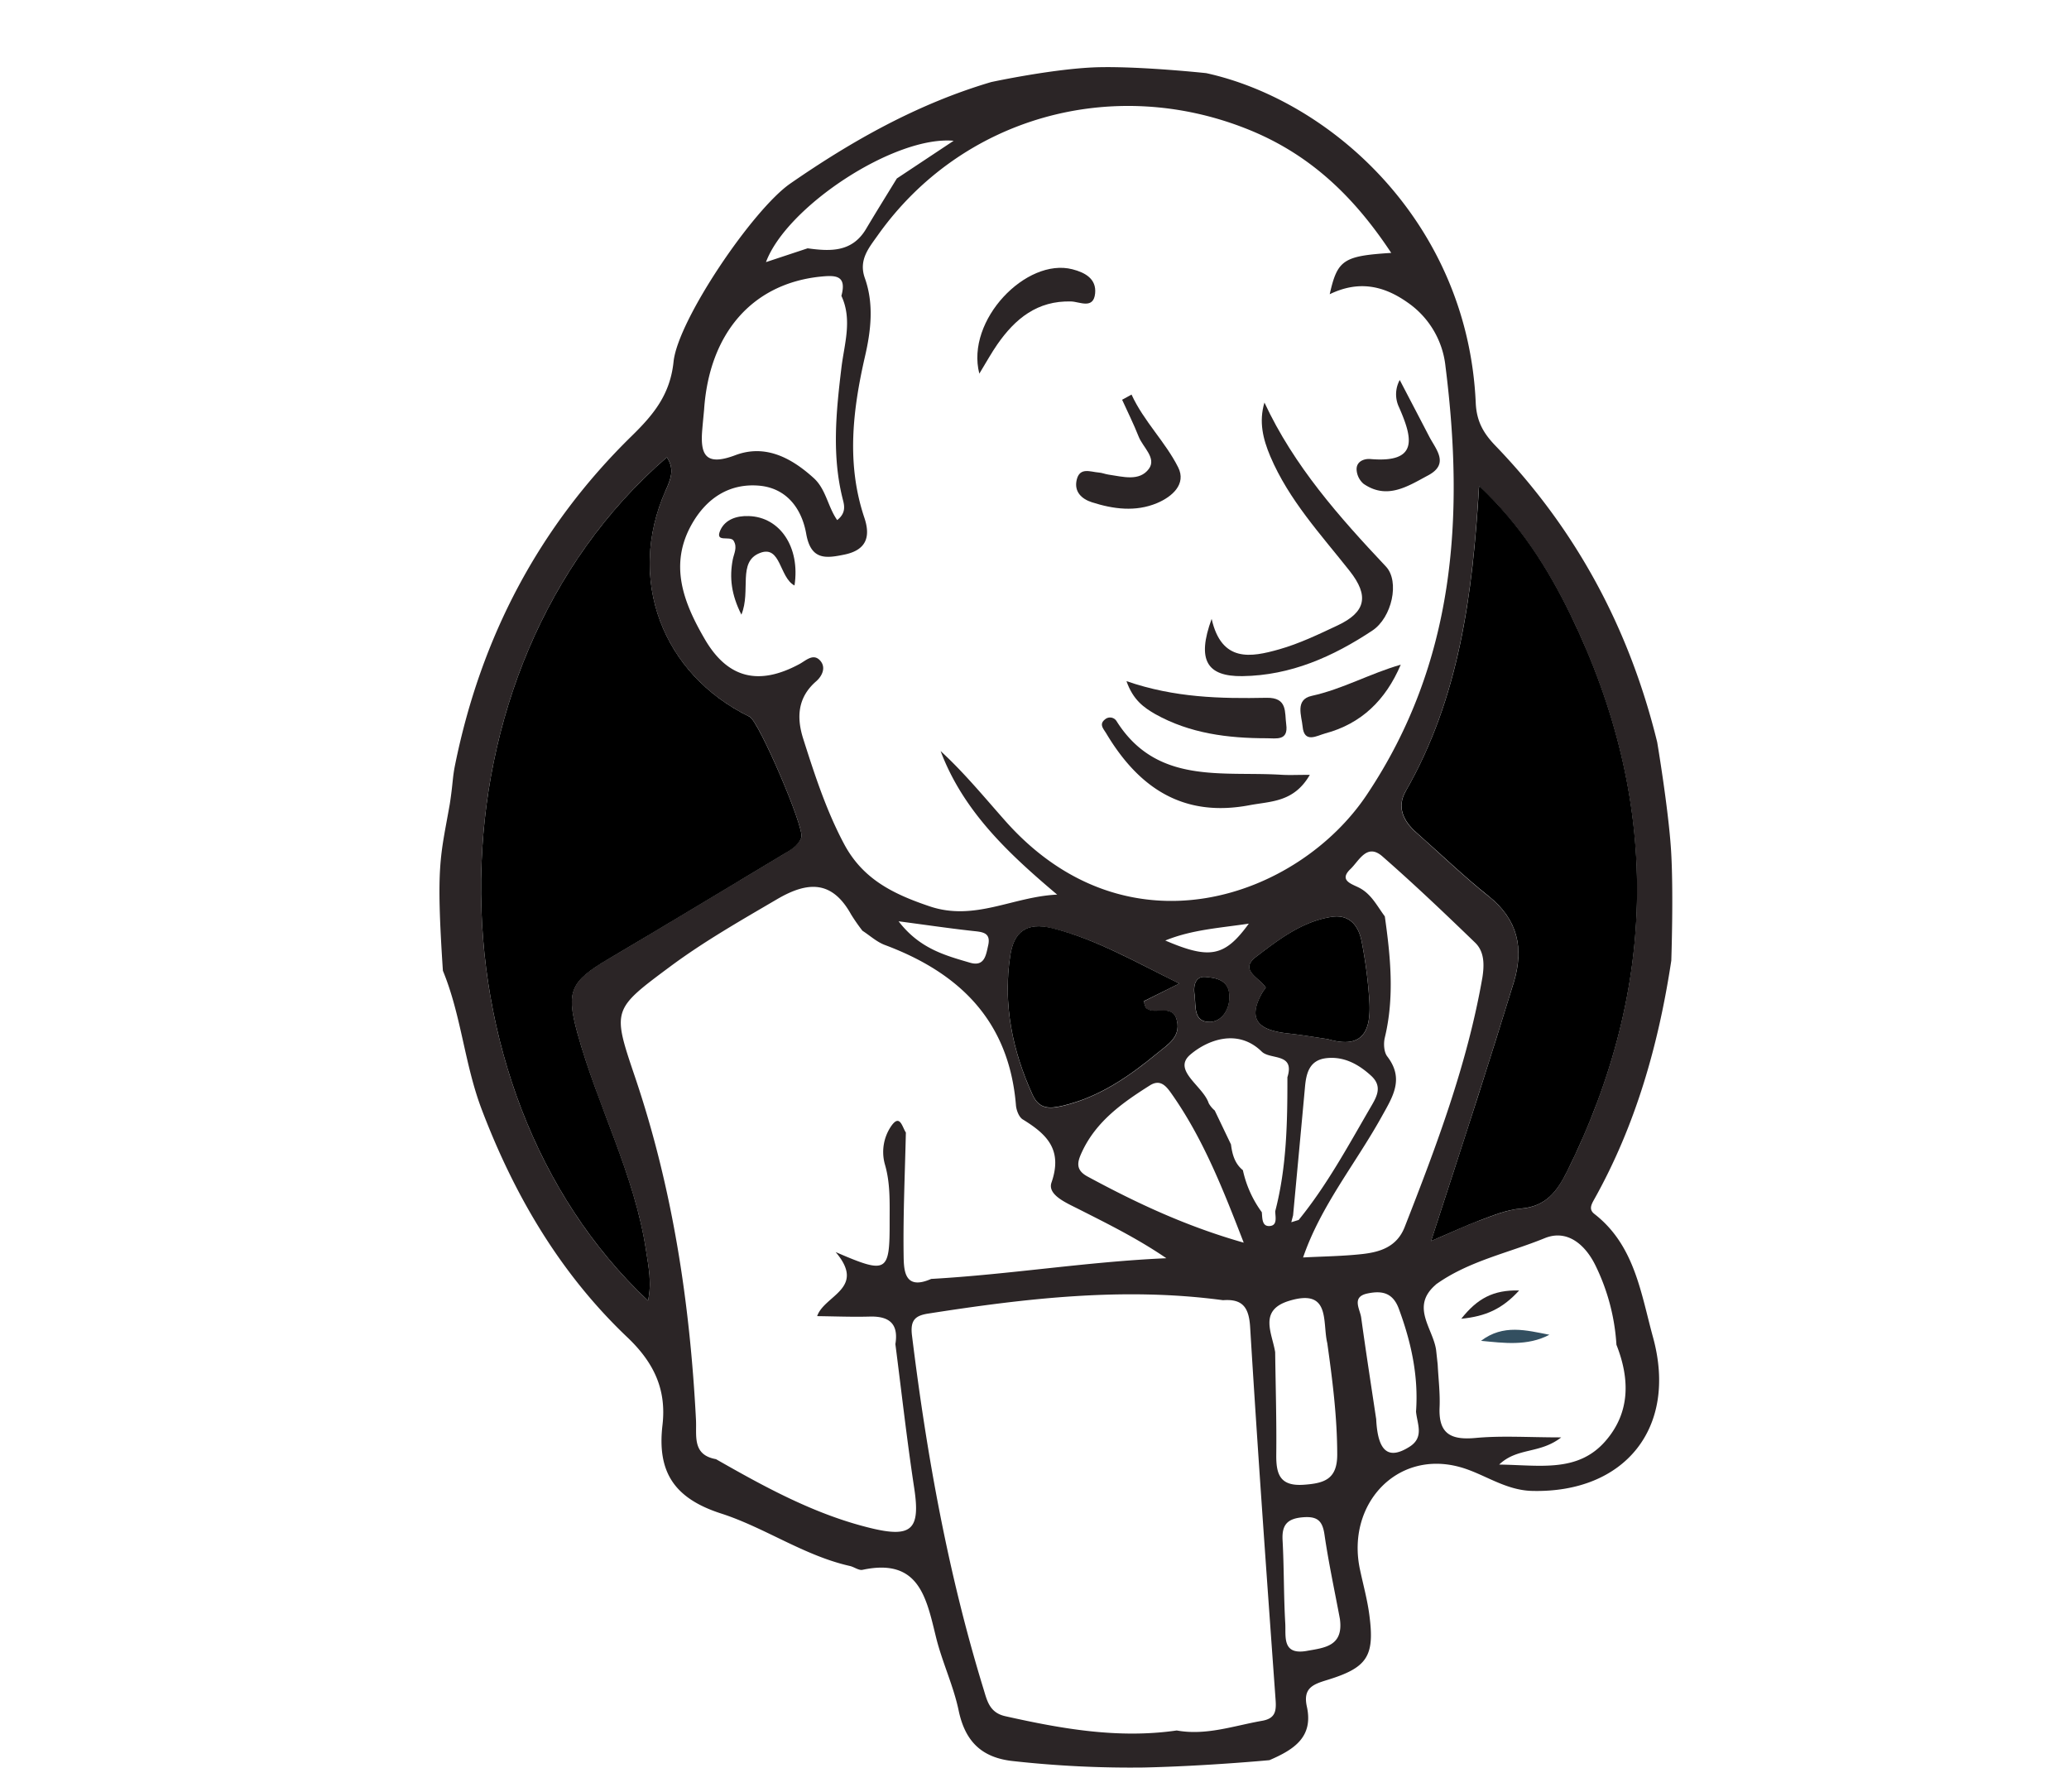 <svg id="Layer_2" data-name="Layer 2" xmlns="http://www.w3.org/2000/svg" viewBox="0 0 600 519.6"><defs><style>.cls-1{fill:#2b2526;}.cls-2{fill:#334f60;}</style></defs><title>jenkins</title><g id="jenkins_bw" data-name="jenkins bw"><path class="cls-1" d="M294,510.66c-9.22-.92-14.1-5.62-16-14.71-1.51-7.19-4.77-14-6.54-21.15-2.82-11.42-4.86-23.15-21.33-19.62-1.08.23-2.4-.82-3.65-1.11-13.32-3-24.65-11.12-37.36-15.22-13.57-4.38-18.61-12-17-25.67,1.16-10.09-2.3-17.92-10.18-25.41-19.37-18.39-32.71-41-42.24-66.07-5-13.15-5.92-27.28-11.26-40.23-2.05-30.87-.72-32.87,2-48.34,0.95-6.19.75-7.51,1.53-11.34,7.5-37,24.26-69,51.22-95.37,6.35-6.21,11.15-12,12.14-21.55,1.26-12.1,23-44.14,33.87-51.66,18-12.46,37-23.14,58.26-29.42,0,0,19-4.1,31.67-4.31s30.68,1.73,30.68,1.73c36.34,8,75.84,43.42,78.15,95.63,0.24,5.31,2.21,8.77,5.72,12.41,23.46,24.34,38.85,53.08,46.9,85.95,0,0,3.21,19,4,31.06s0.09,32.27.09,32.27c-3.69,24.33-10.29,47.71-22.4,69.31-0.86,1.54-1.53,2.9.12,4.17,11.68,9.07,13.48,23.06,17,35.82,7.17,26.27-8.27,45.14-35.1,44.47-7.92-.2-14.08-5.07-21-6.94-18.31-5-32.89,10.9-28.92,29.66,0.93,4.4,2.15,8.77,2.73,13.22,1.59,12-.53,15.3-12.24,18.89-4,1.23-7.07,2.29-5.88,7.69,1.95,8.84-3.69,12.47-10.85,15.55,0,0-18.07,1.71-36.4,2.13A310.24,310.24,0,0,1,294,510.66ZM260.08,51.75l16.47-10.93C259.45,39.28,228.12,59.87,222.13,76L234.21,72c6.55,0.91,12.87,1.19,16.92-5.58C254.07,61.48,257.09,56.63,260.08,51.75Zm139,359.57c0.43,9.53,3.49,12.1,9.68,8.17,4.32-2.74,2.21-6.61,1.88-10.18,0.75-10.36-1.41-20.17-5-29.86-1.81-4.89-5.23-5.21-9.12-4.39-4.68,1-2.12,4.51-1.78,7C396.08,391.8,397.6,401.55,399.06,411.31ZM352.27,322l4.71,9.84c0.36,2.85,1.08,5.54,3.45,7.46a32.12,32.12,0,0,0,5.49,12.19c0.17,1.72,0,4.18,2.3,4s1.62-2.61,1.59-4.29c3.32-12.76,3.55-25.79,3.53-38.85,2.25-7.13-4.94-5-7.44-7.43-7-6.87-15.86-3.3-20.75.9-5.27,4.53,3.75,9.07,5.37,14.07A7.75,7.75,0,0,0,352.27,322Zm24.34,31.73c8.14-10,14.23-21.27,20.66-32.34,1.79-3.08,3.9-6.22.35-9.47s-7.82-5.69-13-5.1c-4.87.57-5.81,4.28-6.18,8.35-1.13,12.41-2.3,24.82-3.45,37.22l-0.52,2Zm8.28,35.65c-1.45-6.09,1.06-15.87-11-12.21-9,2.72-5,9.29-4.1,14.89,0.13,9.92.43,19.85,0.32,29.76-0.06,5.67,1.08,9.18,8,8.69,5.88-.42,9.66-1.55,9.68-8.7C387.78,410.9,386.41,400.16,384.9,389.41ZM244,85.79c1.68-6.19-1.92-6-6.34-5.55-19.55,2.14-32,16.42-33.48,38.6-0.18,1.91-.37,3.83-0.53,5.74-0.63,7.37,1,10.63,9.55,7.42,8.67-3.28,16.25.68,22.81,6.65,3.53,3.22,4.06,8.31,6.77,12.15,2.56-2,2.11-4.14,1.67-5.84-3.27-12.75-2-25.4-.45-38.27C244.8,99.9,247.26,92.72,244,85.79Zm172.38,286.7c-7.47,6.39-.77,12.7.09,19l0.45,4.16c0.21,4.15.73,8.32,0.55,12.45-0.33,7.73,3.36,9.5,10.48,8.84,7.57-.7,15.25-0.16,24.8-0.16-6.31,4.88-12.67,2.83-18,7.88,11.82,0.16,22.79,2.39,30.8-6.79,7.24-8.29,7.12-18.05,3.21-27.94a60.57,60.57,0,0,0-6.11-23.06c-2.9-5.9-8.11-10.53-14.68-7.86C437.34,363.35,425.84,365.64,416.34,372.48ZM401.59,265.71c1.66,11.71,2.83,23.41,0,35.15-0.41,1.7-.27,4.18.71,5.46,5,6.51,1.6,11.67-1.65,17.51-7.56,13.62-17.65,25.84-22.77,40.81l-0.38.58,0.35-.61c5.76-.31,11.56-0.36,17.28-1,5.2-.59,10-2.13,12.23-7.85,9.26-23.62,18.19-47.33,22.55-72.46,0.54-3.62.57-7.39-2.16-10-8.78-8.48-17.63-16.91-26.82-24.95-4.52-4-6.8,1.25-9.3,3.63-3.36,3.21.13,4.25,2.29,5.31C397.62,259.08,399.3,262.64,401.59,265.71ZM354.67,377c-28.73-3.87-57.14-.55-85.5,3.88-3.72.58-5.25,1.87-4.7,6.34,4.29,34.85,10.5,69.28,20.86,102.89,1,3.36,1.82,6.54,6.23,7.52,16.4,3.67,32.81,6.57,49.69,4.13,8.53,1.55,16.54-1.37,24.73-2.8,3.85-.67,4.18-2.78,3.93-6.13-2.59-36-5.18-71.93-7.37-107.92C362.21,379.07,360.35,376.57,354.67,377Zm-95,12.65c0.94-5.9-1.88-8.06-7.49-7.9-5.07.14-10.14-.07-15.21-0.13,2.06-6.07,14.35-8,5.36-18.58,15,6.48,15.7,6,15.66-9,0-5.46.21-10.93-1.34-16.3a13.3,13.3,0,0,1,1.76-11.17c2.58-3.76,3.21.24,4.29,1.81-0.27,11.74-.81,23.49-0.66,35.23,0.06,4.41,0,10.74,8,7.22,22.72-1.28,45.2-5,68.2-6-8.46-5.77-17.07-10-25.63-14.34-3.44-1.74-8.91-4.06-7.68-7.61,3.3-9.51-1.33-14-8.32-18.29-1.14-.69-1.91-2.76-2-4.26C292.56,296,278.25,282.08,256.6,274c-2.35-.88-4.34-2.73-6.5-4.13a54,54,0,0,1-3.28-4.71c-5.48-9.86-12.45-9.72-21.49-4.42-10.55,6.19-21.16,12.22-31,19.53-16.83,12.51-16.79,12.47-10.16,32.07,10.89,32.22,15.92,65.49,17.66,99.34,0.24,4.62-1.17,10.17,5.8,11.41,14.23,8.12,28.6,16,44.67,19.94,12.17,3,14.63.43,12.82-11.53C263,417.58,261.44,403.58,259.64,389.61ZM403.45,73.33c-10.93-16.52-23.7-28.69-41.66-35.87-39.13-15.65-83-3.52-107.33,30.89-2.54,3.58-5.52,7.06-3.66,12.29,2.69,7.53,1.76,15.36,0,22.89-3.55,15.57-5.36,31.05-.14,46.59,1.91,5.68.44,9.39-5.76,10.68-5.41,1.12-9.74,1.68-11.1-6-1.28-7.29-5.69-13.4-13.92-14-8.44-.62-14.88,3.66-19.07,10.85-7,12-2.56,23.15,3.58,33.69,6.67,11.45,15.72,13.53,27.45,7.2,1.87-1,4-3.22,6-1,1.79,2,.56,4.5-1.15,6-5.44,4.71-5.71,10.55-3.76,16.68,3.31,10.4,6.67,20.77,11.85,30.5,5.43,10.19,14.19,14.49,24.79,18.07,13.09,4.42,24.15-2.81,37-3.39-14.14-11.93-27.22-24.16-33.8-41.63,6.74,6.18,12.52,13.21,18.53,20,35.61,40.45,85.26,22.32,105.06-7.32C422,192.15,424.7,150,419.18,106.19a25.73,25.73,0,0,0-11-18.49c-7-4.94-14.22-6.43-22.57-2.39C387.85,75.33,389.58,74.21,403.45,73.33ZM187.92,377.14c1.14-5.18.15-9.77-.55-14.41-3.35-22.2-14.18-42-20-63.44-3.24-11.82-1.91-14.78,8.85-21.12,16.92-10,33.72-20.15,50.57-30.26,2.2-1.32,4.57-2.53,5.59-5.11s-12.28-33.67-15-35C192,195.47,181.65,167.9,193,142.31c1.44-3.25,2.77-6.21.39-9.71C122.22,194.14,122.75,315.86,187.92,377.14ZM415,359.85c6.39-2.73,10.13-4.53,14-5.93s7.93-3.13,12-3.46c7.15-.57,10.49-4.87,13.35-10.64,26.68-53.7,27.26-107.62,1.06-161.55-6.52-13.41-14.53-26-26.51-37.38-1.89,31.79-5.8,61.56-21.27,88.52-2.64,4.6-.71,8.68,3.05,12,7,6.17,13.73,12.67,21,18.48,8.49,6.77,10.29,15.11,7.27,25q-5.09,16.6-10.41,33.13C424.39,331.05,420.11,344.09,415,359.85Zm-73-74.67c-13.12-6.47-24.2-12.87-36.82-16-7.66-1.92-11.19,1.18-12.22,8-2.12,14.05.61,27.44,6.47,40.29,1.91,4.18,4.87,4.12,8.77,3.2,10.65-2.53,19.28-8.53,27.5-15.32,2.93-2.42,6.66-4.56,5.63-9.26-1.15-5.24-6.19-1.67-8.83-3.64-0.41-.3-0.46-1.08-0.85-2.07Zm18.67,75.13c-6.11-15.78-11.84-30.28-20.94-43.2-1.55-2.21-3.26-4.31-6.29-2.38-7.91,5-15.55,10.38-19.68,19.29-1.32,2.84-2,5.17,1.64,7.13C329.46,348.75,343.85,355.54,360.65,360.31Zm24.43-59c10.62,3.16,12.56-3,12-11.36a133.68,133.68,0,0,0-2.25-17.1c-0.88-4.44-3.5-7.82-8.69-7-8.55,1.32-15.31,6.57-21.85,11.54-5.15,3.91,1,6.12,2.73,8.91,0.12,0.19-.62.89-0.9,1.38-5,8.78-.1,11.2,7.58,12C377.52,300.09,381.29,300.75,385.08,301.3Zm3.49,168.25c-1.53-8.2-3.3-16.37-4.5-24.62-0.59-4.08-2.15-5.32-6.24-5-4.51.37-6.16,2.16-5.91,6.65,0.44,8,.31,16.09.78,24.12,0.22,3.74-1,9.19,6.12,8C384,477.78,389.6,477.41,388.58,469.55Zm-128-202.42c6.1,7.94,13.49,9.88,20.71,12,4.24,1.24,4.63-2.24,5.26-5,0.88-3.82-1.75-3.91-4.49-4.21C275.48,269.21,268.94,268.24,260.56,267.13Zm77.37,5.58c12.87,5.52,17.22,4.7,24.19-4.91C353.69,269.09,345.67,269.54,337.92,272.71Zm12,10.62c-2.87-.55-4.06,1.73-3.57,5.12,0.45,3.19-.47,8,4.52,7.85,3.08-.09,5.35-3,5.56-6.64C356.69,285.86,355,283.67,350,283.33Z"/><path d="M187.92,377.14c-65.17-61.28-65.7-183,5.46-244.54,2.38,3.51,1.05,6.46-.39,9.71-11.34,25.59-1,53.16,24.4,65.52,2.67,1.3,16,32.33,15,35s-3.39,3.79-5.59,5.11c-16.84,10.11-33.65,20.28-50.57,30.26-10.75,6.34-12.08,9.3-8.85,21.12,5.86,21.4,16.69,41.24,20,63.44C188.08,367.37,189.06,372,187.92,377.14Z"/><path d="M415,359.85c5.12-15.76,9.39-28.8,13.58-41.86q5.3-16.53,10.41-33.13c3-9.86,1.22-18.2-7.27-25-7.28-5.81-14-12.31-21-18.48-3.76-3.32-5.7-7.39-3.05-12,15.47-27,19.38-56.72,21.27-88.52,12,11.33,20,24,26.51,37.38,26.2,53.93,25.61,107.85-1.06,161.55-2.87,5.77-6.2,10.07-13.35,10.64-4.07.33-8.08,2-12,3.46S421.39,357.12,415,359.85Z"/><path d="M342,285.18l-10.35,5.14c0.39,1,.44,1.77.85,2.07,2.63,2,7.67-1.6,8.83,3.64,1,4.7-2.7,6.84-5.63,9.26-8.22,6.78-16.85,12.79-27.5,15.32-3.89.92-6.86,1-8.77-3.2-5.86-12.85-8.59-26.24-6.47-40.29,1-6.78,4.55-9.88,12.22-8C317.78,272.32,328.86,278.71,342,285.18Z"/><path d="M385.08,301.3c-3.79-.55-7.57-1.21-11.37-1.62-7.67-.83-12.62-3.25-7.58-12,0.28-.49,1-1.19.9-1.38-1.75-2.79-7.88-5-2.73-8.91,6.55-5,13.31-10.22,21.85-11.54,5.19-.8,7.81,2.58,8.69,7a133.68,133.68,0,0,1,2.25,17.1C397.64,298.27,395.71,304.46,385.08,301.3Z"/><path d="M350,283.33c5.07,0.34,6.72,2.53,6.51,6.33-0.21,3.62-2.48,6.55-5.56,6.64-5,.14-4.07-4.66-4.52-7.85C345.92,285.06,347.1,282.79,350,283.33Z"/><path class="cls-1" d="M351.37,179.45c2.89,12.72,11.4,11.15,19.58,8.83,5.83-1.65,11.4-4.33,16.91-6.92,8.19-3.84,9.28-8.54,3.52-15.83-8.37-10.59-17.61-20.53-23-33.21-2.11-5-3.36-10-1.7-15.6,8.59,18.43,21.68,33.16,35.26,47.58,4,4.29,1.74,14.78-4,18.56-11.4,7.55-23.63,13-37.67,13.19C350,196.18,347,191.4,351.37,179.45Z"/><path class="cls-1" d="M379.84,224.67c-4.62,8-11.3,7.63-17.47,8.8-19.25,3.65-32.12-5-41.56-20.81-0.82-1.36-2.17-2.66-.36-4.07a2.22,2.22,0,0,1,3.36.53c11.64,18.45,30.54,14.47,47.8,15.53C373.81,224.79,376,224.67,379.84,224.67Z"/><path class="cls-1" d="M326.67,197.5c14,4.84,27.33,5.09,40.62,4.83,6.17-.12,5.22,4.18,5.71,7.73,0.67,4.83-2.93,4-5.63,4-11.29,0-22.3-1.38-32.35-7C331.72,205.15,328.61,203,326.67,197.5Z"/><path class="cls-1" d="M328.14,114.41c3.56,7.76,9.79,13.68,13.52,21.09,2.46,4.89-1.79,8.56-6.13,10.38-6.2,2.6-12.68,1.75-18.9-.25-2.91-.94-5.21-3-4.39-6.51,0.89-3.76,4-2.28,6.36-2.11,1,0.07,1.88.46,2.83,0.6,4.13,0.59,9,2.09,11.76-1.69,2.25-3.15-1.8-6.25-3-9.36-1.43-3.61-3.17-7.11-4.78-10.65Z"/><path class="cls-1" d="M284,108.34C280,92.81,297.64,74.64,311,78.08c3.69,0.95,7,2.77,6.58,7-0.47,4.68-4.47,2.41-6.93,2.33-9.82-.29-16.27,5-21.46,12.49C287.58,102.22,286.2,104.71,284,108.34Z"/><path class="cls-1" d="M215,178.22c-2.93-5.81-3.5-10.75-2.51-15.93,0.35-1.82,1.44-3.56.24-5.52-1-1.57-5.61.79-3.79-3.13,1.42-3,4.66-4.13,8.17-4,9.08,0.24,15,9.05,13.29,20.13-4.42-2.32-3.93-11.8-10-9.44C213.78,162.86,217.86,171.28,215,178.22Z"/><path class="cls-1" d="M405.92,110.18c3,5.77,5.79,11.08,8.54,16.39,2,3.82,5.92,7.93-.3,11.26-5.85,3.13-11.89,7.18-18.75,2.44a5.83,5.83,0,0,1-2-4.07c-0.11-2.46,2.25-3.25,4-3.1,14.19,1.23,12.15-6.22,8.31-15A8.66,8.66,0,0,1,405.92,110.18Z"/><path class="cls-1" d="M406.21,192.73c-4.38,10.3-11.47,17.14-21.92,19.93-2.36.63-6.08,3-6.54-2-0.29-3.11-2.26-7.81,2.64-8.89C389.34,199.81,397.31,195.28,406.21,192.73Z"/><path class="cls-2" d="M429.49,388.78c6.46-4.92,13.15-3.05,19.83-1.76C442.94,390.38,436.09,389.41,429.49,388.78Z"/><path class="cls-1" d="M440.55,374.17c-4.92,5.39-9.72,7.51-16.79,8.21C428.43,376.5,433,374,440.55,374.17Z"/></g></svg>